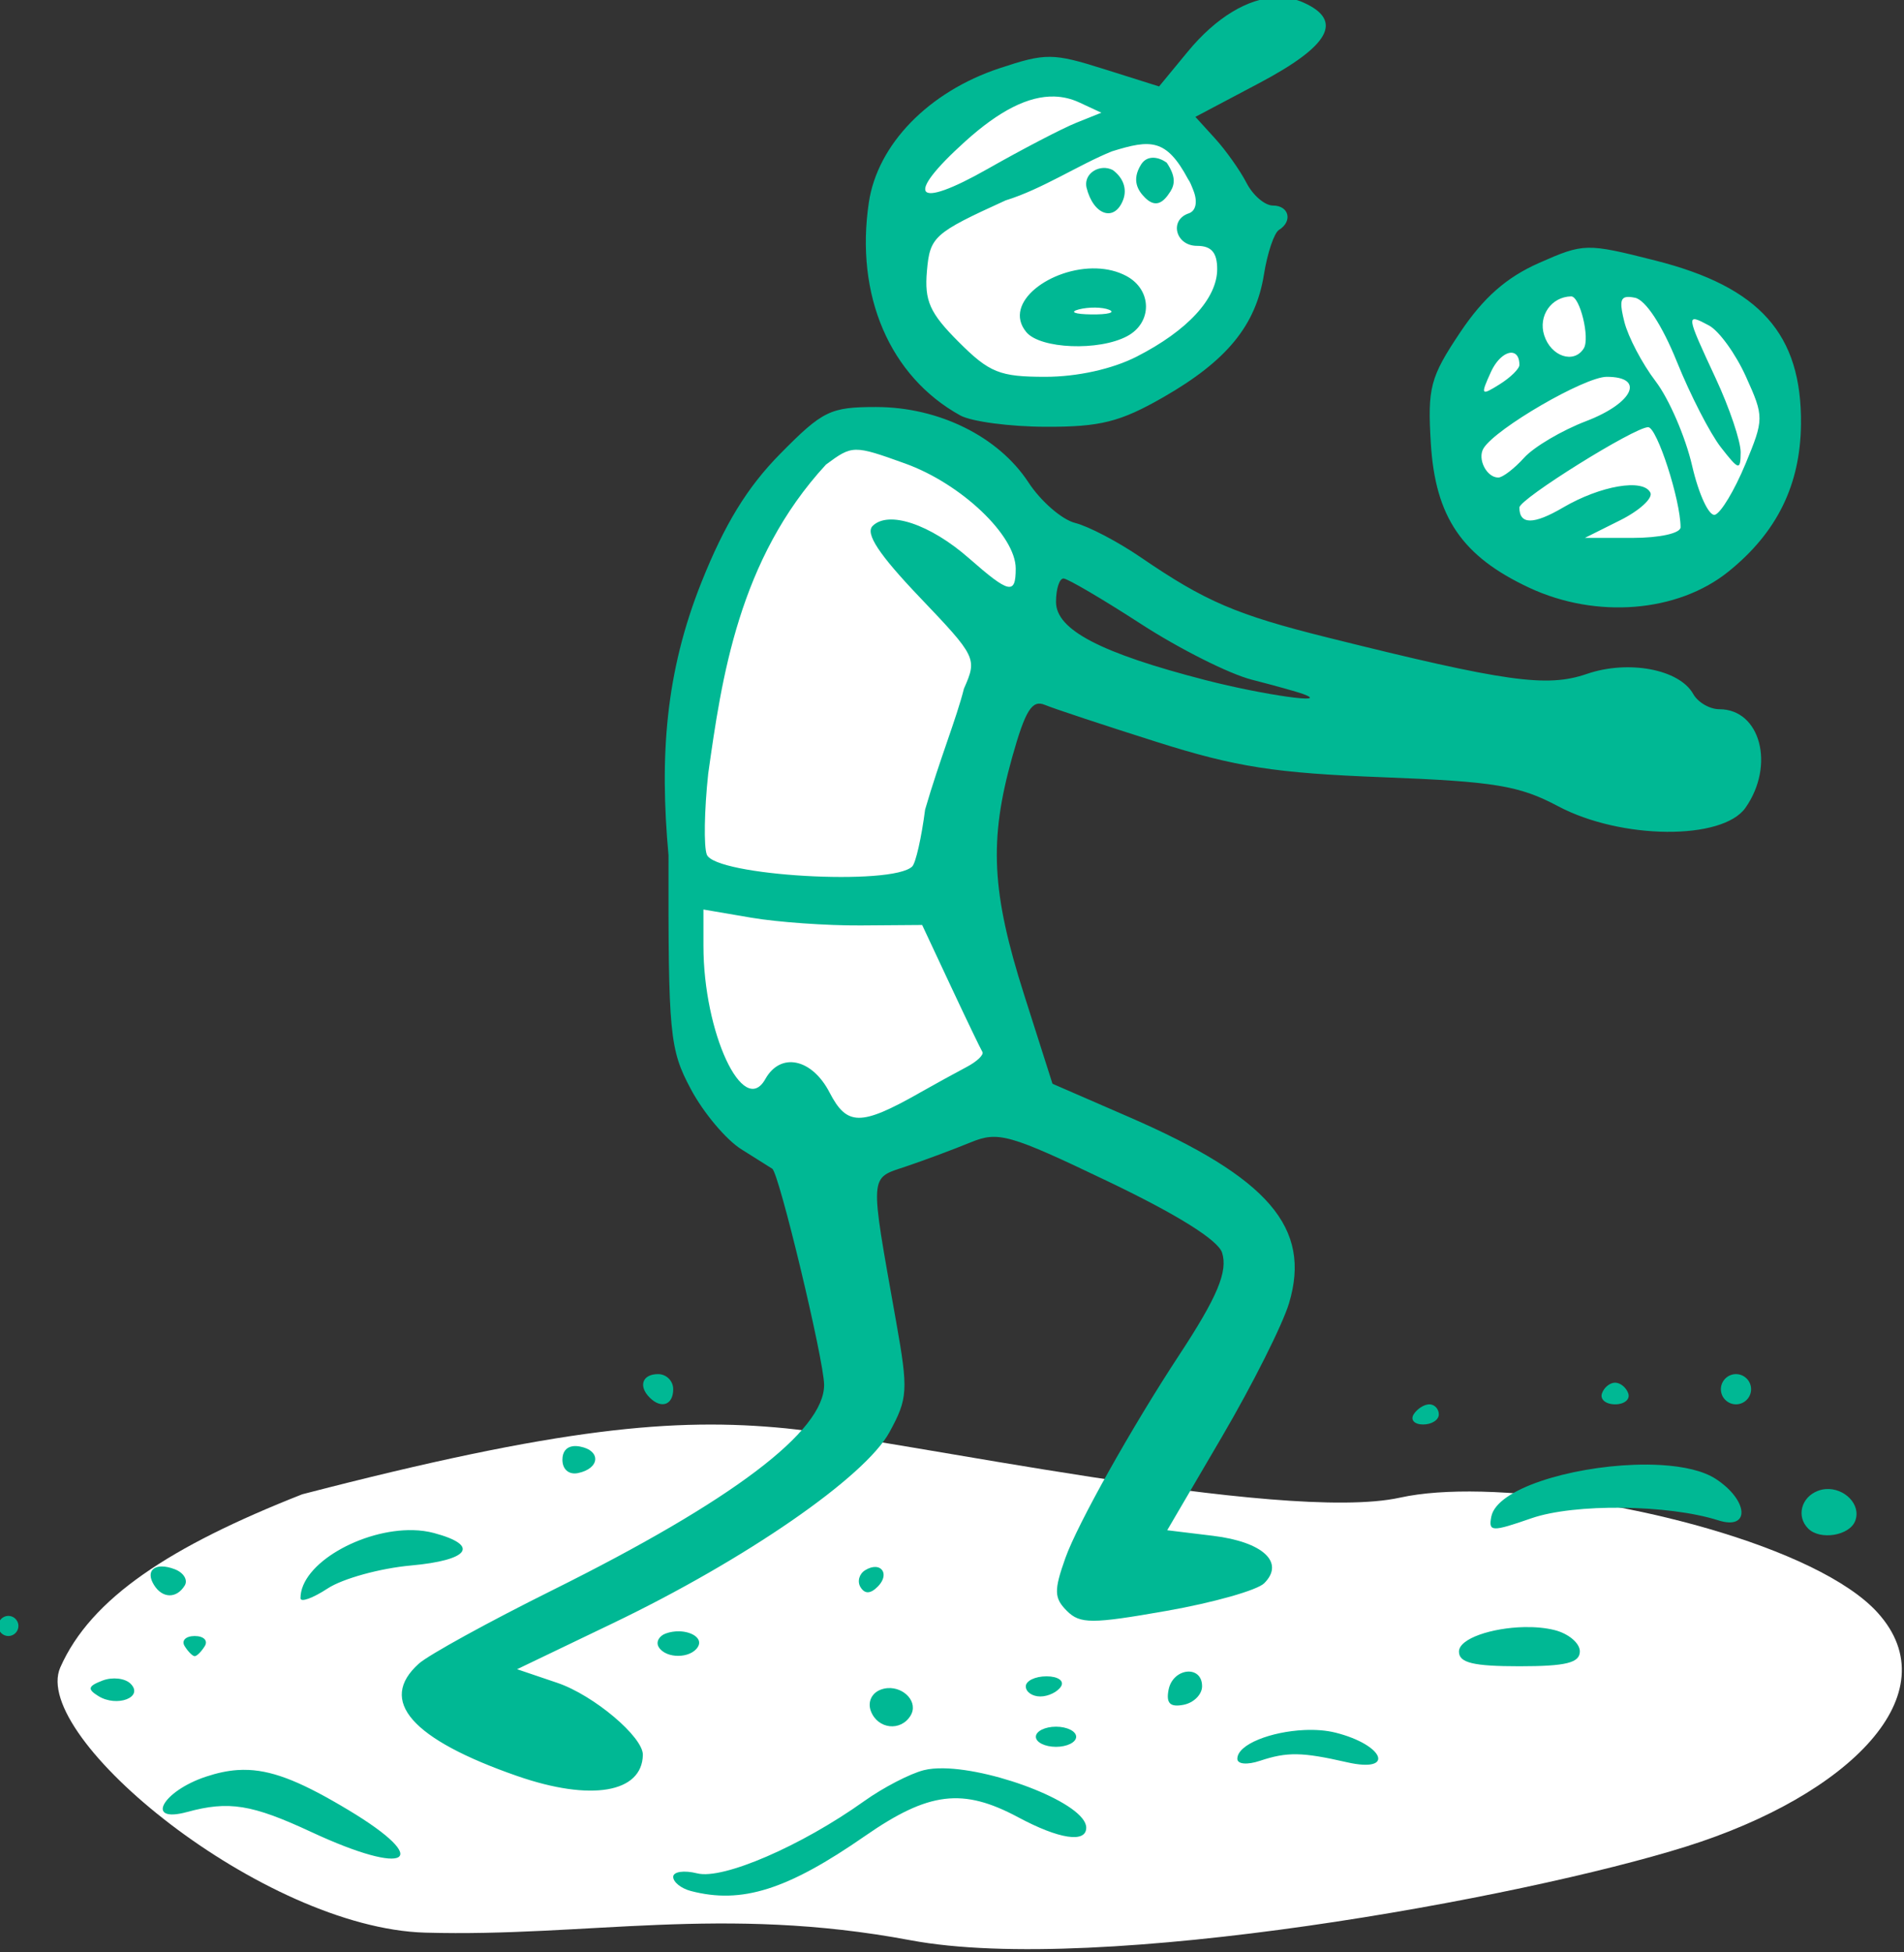 <?xml version="1.0" ?><svg height="313.07mm" viewBox="0 0 305.337 313.07" width="305.337mm" xmlns="http://www.w3.org/2000/svg">
    <rect x="0" y="0" width="305.337" height="313.07" fill="#333333" stroke="none"/>
    <path d="m 4606.832,6196.163 c -47.028,0.556 -75.021,15.77 -81.318,89.364 -7.296,91.662 69.467,111.183 114.445,97.51 44.979,-13.673 96.961,-49.026 85.192,-93.688 -11.769,-44.662 -37.108,-89.522 -97.006,-92.654 -7.487,-0.392 -14.594,-0.611 -21.312,-0.532 z m 319.205,101.581 c -12.308,0.249 -24.888,3.642 -37.176,11.316 -56.173,35.082 -71.37,81.457 -39.385,144.154 0,0 65.769,41.739 118.443,22.489 52.675,-19.251 68.568,-76.821 53.975,-112.082 -11.401,-27.549 -51.899,-66.767 -95.857,-65.877 z m -401.799,96.875 c -19.741,-0.124 -37.556,5.521 -47.002,16.81 -18.891,22.579 -46.878,61.528 -63.67,155.529 0,0 -12.059,52.206 1.168,132.602 13.227,80.396 44.179,99.668 96.154,95.17 51.975,-4.498 113.446,-38.59 92.856,-69.264 -20.59,-30.674 -34.853,-87.443 -6.066,-169.48 28.786,-82.038 19.391,-119.999 -14.893,-143.567 -17.142,-11.784 -38.806,-17.677 -58.547,-17.8 z m 333.07,586.146 c -17.451,-0.415 -33.011,0.613 -45.279,3.32 -65.431,14.441 -279.327,-32.43 -340.863,-38.459 -61.536,-6.029 -125.097,-0.56 -268.266,36.594 -73.376,28.882 -117.308,57.623 -134.279,96.082 -16.971,38.459 112.624,144.646 202.514,147.17 89.889,2.524 164.668,-15.421 269.201,4.207 104.534,19.628 339.773,-23.512 430.441,-51.973 90.668,-28.462 146.908,-84.824 106.307,-129.761 -32.989,-36.512 -144.153,-65.382 -219.775,-67.18 z" fill="#FFFFFF" transform="translate(-48.653,41.323) matrix(0.289,0,0,0.289,-1117.509,-1819.556)"/>
    <path d="m 9474.184,10457.014 c -15.896,0.45 -33.644,11.033 -49.381,30.125 l -15.895,19.281 -30.506,-9.617 c -28.484,-8.979 -32.345,-9.01 -58.166,-0.432 -39.191,13.017 -67.548,42.164 -72.377,74.391 -7.732,51.558 11.62,96.633 50.752,118.224 6.15,3.391 27.53,6.245 47.516,6.285 30.142,0.101 41.234,-2.691 65.105,-16.382 35.279,-20.233 51.344,-39.844 55.881,-68.209 1.903,-11.902 5.645,-22.992 8.316,-24.643 7.76,-4.796 5.609,-13.521 -3.334,-13.521 -4.502,0 -11.106,-5.66 -14.674,-12.577 -3.568,-6.917 -11.405,-17.989 -17.422,-24.605 l -10.941,-12.027 35.375,-18.713 c 39.106,-20.693 46.859,-34.581 24.887,-44.592 -4.745,-2.163 -9.838,-3.137 -15.137,-2.988 z m -123.322,55.006 c 4.789,0.143 9.374,1.245 13.789,3.296 l 12.221,5.676 -13.973,5.613 c -7.688,3.091 -29.7,14.544 -48.914,25.461 -40.674,23.104 -46.866,15.759 -12.715,-15.089 19.01,-17.176 35.224,-25.386 49.592,-24.957 z m 74.189,45.935 c 0.875,1.129 1.75,3.184 2.977,6.383 2.365,6.154 1.298,11.19 -2.643,12.502 -11.013,3.672 -7.361,18.039 4.588,18.039 7.952,0 11.178,3.723 11.178,12.916 0,16.271 -16.464,34.157 -44.709,48.566 -13.513,6.893 -32.952,11.184 -50.656,11.184 -25.323,0 -31.03,-2.297 -48.088,-19.356 -16.058,-16.057 -19.058,-22.768 -17.608,-39.396 1.66,-19.054 3.81,-20.978 43.672,-39.143 20.242,-6.228 40.754,-19.866 58.986,-27.214 21.56,-6.721 30.186,-7.155 42.303,15.519 z m -26.154,-8.174 c -5.501,8.816 -1.549,14.609 2.243,18.405 5.865,5.785 10.103,2.785 14.059,-3.494 2.632,-4.197 2.83,-8.686 -2.064,-15.975 -4.157,-3.041 -10.722,-4.588 -14.238,1.064 z m -21.149,1.885 c -5.479,0.337 -10.405,4.815 -9.111,10.848 3.79,15.378 15.529,19.344 20.316,6.867 2.306,-6.008 0.134,-12.27 -5.752,-16.576 -1.74,-0.904 -3.627,-1.251 -5.453,-1.139 z m 269.242,44.27 c -8.25,0.176 -14.835,2.945 -27.322,8.468 -18.065,7.991 -30.838,19.259 -43.768,38.612 -16.543,24.773 -18.069,30.501 -16.207,61.336 2.482,41.069 17.326,62.839 54.748,80.289 37.124,17.305 82.201,13.649 110.312,-8.944 26.974,-21.683 40.011,-48.127 40.346,-81.877 0.499,-49.957 -22.763,-76.1 -80.787,-90.791 -19.154,-4.85 -29.072,-7.268 -37.322,-7.093 z m -272.758,11.478 c -25.163,-0.85 -52.546,18.998 -38.988,35.334 7.744,9.332 40.283,10.635 55.967,2.242 14.091,-7.542 13.851,-25.736 -0.441,-33.383 -5.04,-2.698 -10.73,-3.997 -16.537,-4.193 z m 263.312,15.5 c 4.875,-0.121 10.556,23.142 7.039,28.83 -5.434,8.796 -18.227,4.571 -21.979,-7.256 -3.409,-10.736 3.908,-21.323 14.939,-21.574 z m 30.67,0.385 c 1.178,-0.188 2.75,-0.03 4.76,0.373 5.878,1.178 15.095,15.235 23.262,35.488 7.437,18.447 18.429,39.83 24.424,47.514 9.983,12.799 10.879,13.035 10.969,2.797 0.04,-6.151 -6.194,-24.635 -13.85,-41.082 -16.635,-35.736 -16.701,-36.265 -3.742,-29.33 5.601,2.997 14.825,15.76 20.51,28.361 10.104,22.367 10.095,23.532 -0.377,48.787 h -0.02 c -5.899,14.229 -13.425,26.773 -16.725,27.871 -3.295,1.098 -9.023,-11.116 -12.725,-27.148 -3.698,-16.032 -12.816,-37.133 -20.258,-46.889 -7.44,-9.756 -15.255,-24.619 -17.363,-33.029 -2.381,-9.476 -2.397,-13.15 1.135,-13.713 z m -294.809,5.832 c 3.039,0.04 5.872,0.442 7.764,1.207 3.782,1.53 -0.663,2.704 -9.887,2.578 -9.223,-0.113 -12.323,-1.364 -6.881,-2.781 2.719,-0.706 5.964,-1.036 9.004,-0.998 z m 231.893,25.148 c 2.101,0.482 3.551,2.636 3.551,6.66 0,2.156 -4.969,7.022 -11.039,10.813 -10.322,6.444 -10.633,5.995 -4.775,-6.863 3.45,-7.57 8.764,-11.413 12.264,-10.61 z m 52.023,13.266 c 21.532,0 14.736,14.595 -11.453,24.598 -13.458,5.14 -28.943,14.283 -34.406,20.32 -5.467,6.041 -11.913,10.98 -14.328,10.98 -6.523,0 -11.769,-10.431 -8.172,-16.246 6.837,-11.067 56.121,-39.652 68.359,-39.652 z m -405.43,16.762 v 0 c -25.465,0 -29.62,2.026 -53.244,25.99 -18.27,18.534 -30.805,38.975 -43.688,71.269 -19.971,50.066 -23.282,96.385 -18.268,151.487 -0.176,99.814 0.569,107.636 12.459,129.884 6.955,13.022 19.532,27.982 27.951,33.243 8.414,5.266 16.141,10.125 17.164,10.8 3.801,2.503 28.642,106.068 28.768,119.844 0.201,25.712 -50.972,64.411 -150.818,114.045 -35.354,17.579 -68.683,35.906 -74.063,40.727 -22.903,20.527 -4.113,41.96 54.703,62.402 h 0.02 c 40.665,14.135 69.118,9.336 69.584,-11.736 0.218,-9.961 -27.304,-33.17 -47.428,-39.991 l -22.359,-7.576 53.103,-25.494 c 73.748,-35.405 139.949,-81.135 153.537,-106.059 10.208,-18.728 10.472,-23.097 3.719,-61.126 -14.893,-83.855 -15.193,-79.324 5.74,-86.405 10.271,-3.475 26.222,-9.421 35.445,-13.215 15.474,-6.369 21.373,-4.694 76.478,21.676 38.277,18.32 60.953,32.495 63.174,39.492 3.308,10.414 -2.637,24.587 -23.834,56.84 -26.26,39.953 -56.458,93.815 -63.129,112.602 -6.402,18.023 -6.284,22.193 0.826,29.302 7.32,7.314 13.773,7.317 55.383,0 25.9,-4.557 50.267,-11.454 54.141,-15.332 11.558,-11.563 -0.726,-22.943 -28.391,-26.31 l -25.445,-3.094 30.572,-52.213 c 16.812,-28.718 33.475,-61.912 37.031,-73.777 12.535,-41.836 -11.328,-69.607 -88.725,-103.264 l -42.539,-18.496 -15.742,-49.412 c -18.099,-56.811 -19.554,-85.703 -6.625,-131.777 7.341,-26.17 11.013,-32.034 18.166,-29.041 4.93,2.067 32.864,11.317 62.068,20.562 43.937,13.906 65.585,17.289 125.381,19.582 62.106,2.381 75.796,4.643 97.26,16.059 34.966,18.589 91.308,19.052 104.053,0.857 16.506,-23.565 8.258,-54.658 -14.498,-54.658 -5.384,0 -11.911,-3.798 -14.514,-8.443 -7.69,-13.743 -35.989,-19.071 -59.102,-11.123 -22.161,7.617 -44.861,4.43 -143.551,-20.159 -50.933,-12.686 -68.044,-20.027 -103.951,-44.585 -12.594,-8.615 -28.945,-17.186 -36.336,-19.043 -7.387,-1.862 -19.079,-12.009 -25.975,-22.549 -16.635,-25.418 -49.739,-41.789 -84.506,-41.789 z m 428.406,11.189 c 4.889,0 17.967,40.402 17.986,55.541 -0.02,3.321 -11.625,5.895 -26.551,5.895 h -26.549 l 19.564,-9.776 c 10.758,-5.374 18.305,-12.287 16.771,-15.361 -3.967,-7.927 -27.659,-3.879 -48.445,8.279 -16.363,9.605 -24.227,9.596 -24.227,0 0,-4.746 63.839,-44.578 71.449,-44.578 z m -439.492,12.522 c 5.572,-0.08 12.877,2.487 27.152,7.621 31.116,11.186 61.4,39.944 61.4,58.31 0,14.708 -3.56,13.928 -25.918,-5.705 -21.561,-18.929 -44.733,-26.698 -53.498,-17.928 -4.18,4.176 3.539,15.857 26.15,39.565 31.543,33.07 31.957,33.919 24.537,50.676 -4.079,16.355 -13.587,39.695 -21.551,67.129 -1.979,15.407 -5.188,29.598 -7.129,31.544 -10.938,10.938 -109.475,5.257 -114.016,-6.578 -1.727,-4.503 -1.382,-24.675 0.777,-44.824 7.403,-52.506 16.788,-118.973 65.357,-171.578 7.33,-5.436 11.165,-8.154 16.736,-8.232 z m 115.104,71.445 c 2.305,0.07 21.618,11.407 42.92,25.209 21.302,13.797 48.971,27.717 61.49,30.924 12.518,3.211 25.27,6.76 28.348,7.888 16.476,6.053 -21.963,0.613 -53.926,-7.625 -58.366,-15.051 -83.027,-27.932 -83.027,-43.39 0,-7.219 1.889,-13.096 4.195,-13.006 z m -199.84,183.68 26.555,4.537 c 14.602,2.495 41.91,4.428 60.68,4.302 l 34.137,-0.252 15.811,33.77 c 8.699,18.577 16.621,35.057 17.598,36.629 0.981,1.573 -2.948,5.345 -8.725,8.385 -5.777,3.039 -17.735,9.612 -26.572,14.601 v 0.03 c -32.219,18.183 -39.876,18.123 -49.465,-0.416 -9.793,-18.937 -27.218,-22.621 -35.658,-7.536 -12.213,21.825 -34.359,-25.758 -34.359,-73.824 z m -25.154,257.8 c -8.729,0 -11.091,6.612 -4.66,13.043 6.435,6.431 13.041,4.071 13.041,-4.658 0,-4.611 -3.77,-8.385 -8.381,-8.385 z m 598.117,0 c -4.612,0 -8.385,3.774 -8.385,8.385 0,4.612 3.773,8.385 8.385,8.385 4.611,0 8.383,-3.773 8.383,-8.385 0,-4.611 -3.772,-8.385 -8.383,-8.385 z m -67.08,4.75 c -2.922,0 -6.213,2.705 -7.311,6.012 -1.103,3.304 2.188,6.008 7.311,6.008 5.124,0 8.414,-2.704 7.316,-6.008 -1.103,-3.307 -4.393,-6.012 -7.316,-6.012 z m -103.082,12.02 c -2.893,0 -6.812,2.517 -8.715,5.59 -1.899,3.077 0.468,5.59 5.26,5.59 4.792,0 8.715,-2.513 8.715,-5.59 0,-3.073 -2.368,-5.59 -5.26,-5.59 z m -475.385,23.26 c -3.611,0.544 -5.672,3.165 -5.672,7.482 0,5.371 3.613,8.453 8.678,7.4 12.141,-2.527 12.889,-12.45 1.103,-14.718 -1.529,-0.295 -2.905,-0.345 -4.109,-0.164 z m 589.035,10.287 c -35.53,1.277 -76.287,13.296 -79.277,28.83 -1.622,8.415 0.26,8.487 22.291,0.844 23.851,-8.271 75.882,-7.692 103.715,1.162 17.801,5.66 16.801,-11.05 -1.377,-22.961 -6.955,-4.556 -17.936,-7.005 -30.568,-7.744 -4.737,-0.277 -9.707,-0.314 -14.783,-0.131 z m 106.311,13.482 c -1.458,0.113 -2.929,0.433 -4.373,0.987 -9.303,3.567 -12.039,14.249 -5.365,20.923 6.617,6.62 22.937,3.962 26.086,-4.246 3.522,-9.174 -6.142,-18.456 -16.348,-17.664 z m -783.842,22.791 c -28.108,-0.713 -62.514,18.501 -62.514,37.76 0,2.461 6.803,0.01 15.117,-5.436 8.317,-5.451 29.068,-11.17 46.115,-12.709 32.579,-2.934 38.437,-11.18 12.822,-18.031 -3.64,-0.973 -7.526,-1.482 -11.541,-1.584 z m -139.312,20.147 c -5.95,-0.07 -8.34,4.035 -4.482,10.277 4.641,7.517 12.492,7.668 17.023,0.334 1.912,-3.093 -0.564,-7.175 -5.506,-9.07 -2.674,-1.027 -5.051,-1.514 -7.035,-1.537 z m 395.836,0.269 c -1.616,-0.05 -3.575,0.493 -5.723,1.819 -3.329,2.059 -4.475,6.307 -2.539,9.435 2.361,3.819 5.489,3.721 9.5,-0.295 5.38,-5.38 3.61,-10.816 -1.238,-10.959 z m -481.145,27.151 c -3.074,0 -5.588,2.515 -5.588,5.588 0,3.077 2.514,5.593 5.588,5.593 3.077,0 5.59,-2.516 5.59,-5.593 0,-3.074 -2.513,-5.588 -5.59,-5.588 z m 841.127,6.224 c -17.788,0.367 -36.186,6.323 -36.186,13.594 0,6.213 7.919,8.135 33.539,8.135 25.896,0 33.539,-1.893 33.539,-8.282 0,-4.553 -6.303,-9.862 -14.014,-11.794 -5.089,-1.277 -10.95,-1.775 -16.879,-1.653 z m -468.902,2.342 v 0 c -2.427,-0.05 -5.003,0.313 -7.453,1.213 -3.82,1.404 -5.561,4.809 -3.859,7.564 v 0.01 c 4.024,6.493 17.654,6.424 21.699,-0.125 2.836,-4.587 -3.105,-8.514 -10.387,-8.67 z m -268.811,2.615 c -4.972,0 -7.487,2.515 -5.588,5.588 1.899,3.072 4.415,5.59 5.588,5.59 1.174,0 3.689,-2.518 5.588,-5.59 1.903,-3.073 -0.612,-5.588 -5.588,-5.588 z m 550.57,19.781 c -4.355,0.467 -9.008,3.958 -10.185,10.075 -1.438,7.466 0.841,9.745 8.312,8.302 5.659,-1.089 10.289,-5.718 10.289,-10.287 0,-5.991 -4.061,-8.553 -8.416,-8.09 z m -77.897,2.577 c -6.33,0 -11.51,2.515 -11.51,5.588 0,3.077 3.625,5.593 8.053,5.593 4.431,0 9.613,-2.516 11.512,-5.593 1.899,-3.073 -1.728,-5.588 -8.055,-5.588 z m -515.143,1.285 c -2.826,-0.318 -5.953,0.01 -8.703,1.066 -8.091,3.107 -8.527,4.751 -2.281,8.612 10.352,6.398 25.363,0.634 17.871,-6.858 -1.539,-1.537 -4.061,-2.503 -6.887,-2.82 z m 426.976,5.265 c -1.302,0.09 -2.621,0.379 -3.926,0.879 -5.031,1.929 -7.279,6.943 -5.367,11.924 3.815,9.94 16.48,11.396 21.967,2.52 4.6,-7.448 -3.567,-15.987 -12.674,-15.323 z m 93.424,21.401 c -6.15,0 -11.18,2.517 -11.18,5.59 0,3.074 5.03,5.586 11.18,5.586 6.15,0 11.184,-2.512 11.184,-5.586 0,-3.073 -5.034,-5.59 -11.184,-5.59 z m 137.856,1.851 c -18.269,0.81 -37.236,7.879 -37.236,15.973 0,3 5.446,3.475 12.578,1.098 15.08,-5.023 23.341,-4.884 48.26,0.814 26.845,6.133 20.819,-9.573 -6.297,-16.416 -5.206,-1.314 -11.216,-1.739 -17.305,-1.469 z m -200.197,21.239 c -4.158,-0.07 -7.888,0.253 -10.986,1.031 -7.688,1.928 -22.63,9.688 -33.207,17.242 -34.663,24.756 -78.244,43.616 -92.514,40.031 -7.349,-1.844 -13.369,-0.97 -13.369,1.936 0,2.909 4.403,6.439 9.787,7.842 28.22,7.376 53.558,-0.629 96.668,-30.541 35.384,-24.555 54.243,-26.845 85.064,-10.323 22.585,12.104 37.67,14.395 37.67,5.721 0,-13.122 -50.009,-32.474 -79.113,-32.939 z m -385.625,0.906 v 0 c -2.123,-0.1 -4.225,-0.07 -6.328,0.07 -5.607,0.388 -11.219,1.625 -17.256,3.617 -24.475,8.078 -34.22,26.084 -10.637,19.657 23.209,-6.326 35.959,-4.262 69.096,11.162 53.599,24.949 67.988,16.29 20.404,-12.282 -24.511,-14.715 -40.416,-21.531 -55.279,-22.226 z" fill="#00B894" transform="translate(-48.653,41.323) matrix(0.289,0,0,0.289,-1117.509,-1819.556) translate(-4730.569,-4305.399)"/>
</svg>